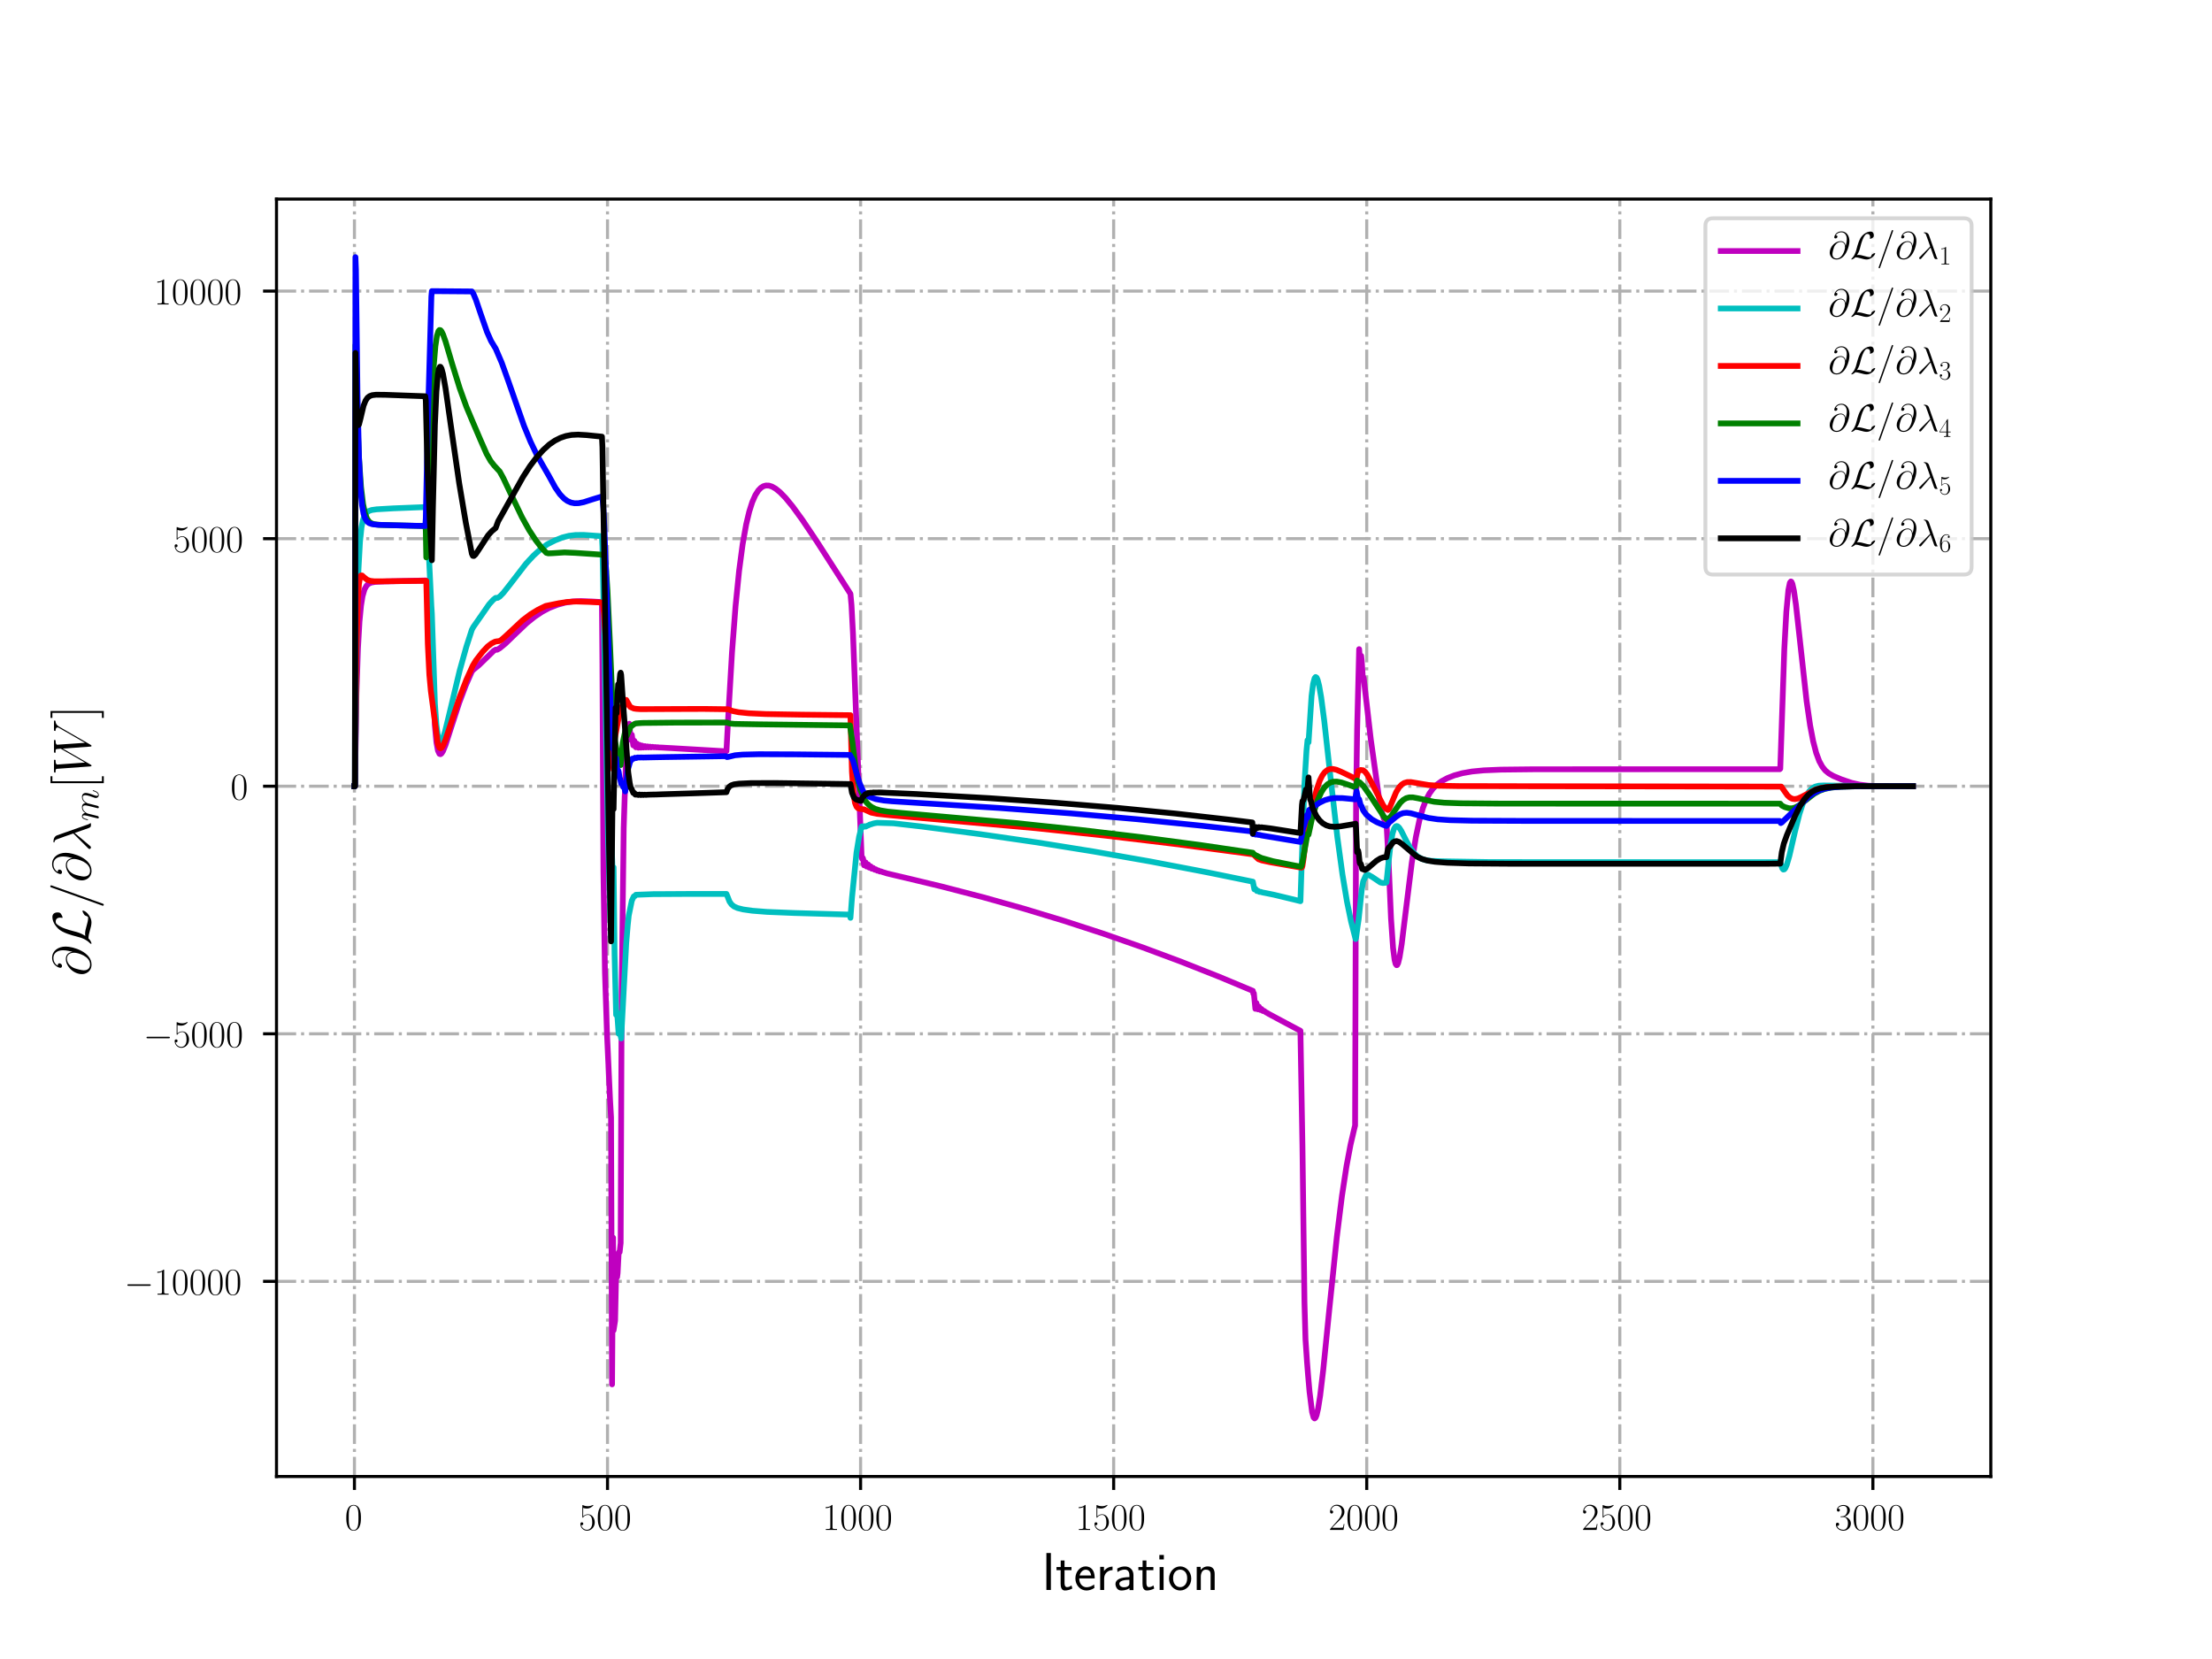 <?xml version="1.0" encoding="utf-8" standalone="no"?>
<!DOCTYPE svg PUBLIC "-//W3C//DTD SVG 1.1//EN"
  "http://www.w3.org/Graphics/SVG/1.1/DTD/svg11.dtd">
<!-- Created with matplotlib (http://matplotlib.org/) -->
<svg height="432pt" version="1.1" viewBox="0 0 576 432" width="576pt" xmlns="http://www.w3.org/2000/svg" xmlns:xlink="http://www.w3.org/1999/xlink">
 <defs>
  <style type="text/css">
*{stroke-linecap:butt;stroke-linejoin:round;}
  </style>
 </defs>
 <g id="figure_1">
  <g id="patch_1">
   <path d="M 0 432 
L 576 432 
L 576 0 
L 0 0 
z
" style="fill:#ffffff;"/>
  </g>
  <g id="axes_1">
   <g id="patch_2">
    <path d="M 72 384.48 
L 518.4 384.48 
L 518.4 51.84 
L 72 51.84 
z
" style="fill:#ffffff;"/>
   </g>
   <g id="matplotlib.axis_1">
    <g id="xtick_1">
     <g id="line2d_1">
      <path clip-path="url(#p80a186d22e)" d="M 92.291 384.48 
L 92.291 51.84 
" style="fill:none;stroke:#b0b0b0;stroke-dasharray:5.12,1.28,0.8,1.28;stroke-dashoffset:0;stroke-width:0.8;"/>
     </g>
     <g id="line2d_2">
      <defs>
       <path d="M 0 0 
L 0 3.5 
" id="me19d43af83" style="stroke:#000000;stroke-width:0.8;"/>
      </defs>
      <g>
       <use style="stroke:#000000;stroke-width:0.8;" x="92.291" xlink:href="#me19d43af83" y="384.48"/>
      </g>
     </g>
     <g id="text_1">
      <!-- $0$ -->
      <defs>
       <path d="M 42 31.641 
C 42 37.75 41.906 48.125 37.703 56.109 
C 34 63.109 28.094 65.594 22.906 65.594 
C 18.094 65.594 12 63.406 8.203 56.203 
C 4.203 48.719 3.797 39.438 3.797 31.641 
C 3.797 25.953 3.906 17.281 7 9.672 
C 11.297 -0.609 19 -2 22.906 -2 
C 27.5 -2 34.5 -0.109 38.594 9.375 
C 41.594 16.281 42 24.359 42 31.641 
z
M 22.906 -0.406 
C 16.5 -0.406 12.703 5.078 11.297 12.688 
C 10.203 18.562 10.203 27.156 10.203 32.75 
C 10.203 40.438 10.203 46.828 11.5 52.922 
C 13.406 61.391 19 64 22.906 64 
C 27 64 32.297 61.297 34.203 53.125 
C 35.5 47.438 35.594 40.734 35.594 32.75 
C 35.594 26.25 35.594 18.266 34.406 12.375 
C 32.297 1.484 26.406 -0.406 22.906 -0.406 
z
" id="CMR17-48"/>
      </defs>
      <g transform="translate(89.8 398.398)scale(0.1 -0.1)">
       <use transform="scale(0.996)" xlink:href="#CMR17-48"/>
      </g>
     </g>
    </g>
    <g id="xtick_2">
     <g id="line2d_3">
      <path clip-path="url(#p80a186d22e)" d="M 158.192 384.48 
L 158.192 51.84 
" style="fill:none;stroke:#b0b0b0;stroke-dasharray:5.12,1.28,0.8,1.28;stroke-dashoffset:0;stroke-width:0.8;"/>
     </g>
     <g id="line2d_4">
      <g>
       <use style="stroke:#000000;stroke-width:0.8;" x="158.192" xlink:href="#me19d43af83" y="384.48"/>
      </g>
     </g>
     <g id="text_2">
      <!-- $500$ -->
      <defs>
       <path d="M 11.406 57.688 
C 12.406 57.281 16.5 56 20.703 56 
C 30 56 35.094 61.109 38 64.062 
C 38 64.953 38 65.5 37.406 65.5 
C 37.297 65.5 37.094 65.5 36.297 65.047 
C 32.797 63.406 28.703 62.078 23.703 62.078 
C 20.703 62.078 16.203 62.484 11.297 64.672 
C 10.203 65.172 10 65.172 9.906 65.172 
C 9.406 65.172 9.297 65.062 9.297 63.078 
L 9.297 34.422 
C 9.297 32.641 9.297 32.141 10.297 32.141 
C 10.797 32.141 11 32.344 11.5 33.031 
C 14.703 37.516 19.094 39.406 24.094 39.406 
C 27.594 39.406 35.094 37.219 35.094 20.141 
C 35.094 16.953 35.094 11.172 32.094 6.578 
C 29.594 2.484 25.703 0.391 21.406 0.391 
C 14.797 0.391 8.094 5 6.297 12.719 
C 6.703 12.609 7.5 12.422 7.906 12.422 
C 9.203 12.422 11.703 13.125 11.703 16.219 
C 11.703 18.906 9.797 20 7.906 20 
C 5.594 20 4.094 18.594 4.094 15.797 
C 4.094 7.094 11 -2 21.594 -2 
C 31.906 -2 41.703 6.875 41.703 19.75 
C 41.703 31.719 33.906 41 24.203 41 
C 19.094 41 14.797 39.109 11.406 35.531 
z
" id="CMR17-53"/>
      </defs>
      <g transform="translate(150.72 398.398)scale(0.1 -0.1)">
       <use transform="scale(0.996)" xlink:href="#CMR17-53"/>
       <use transform="translate(45.69 0)scale(0.996)" xlink:href="#CMR17-48"/>
       <use transform="translate(91.381 0)scale(0.996)" xlink:href="#CMR17-48"/>
      </g>
     </g>
    </g>
    <g id="xtick_3">
     <g id="line2d_5">
      <path clip-path="url(#p80a186d22e)" d="M 224.093 384.48 
L 224.093 51.84 
" style="fill:none;stroke:#b0b0b0;stroke-dasharray:5.12,1.28,0.8,1.28;stroke-dashoffset:0;stroke-width:0.8;"/>
     </g>
     <g id="line2d_6">
      <g>
       <use style="stroke:#000000;stroke-width:0.8;" x="224.093" xlink:href="#me19d43af83" y="384.48"/>
      </g>
     </g>
     <g id="text_3">
      <!-- $1000$ -->
      <defs>
       <path d="M 26.594 63.406 
C 26.594 65.5 26.5 65.5 25.094 65.5 
C 21.203 61.188 15.297 59.797 9.703 59.797 
C 9.406 59.797 8.906 59.797 8.797 59.5 
C 8.703 59.297 8.703 59.094 8.703 57 
C 11.797 57 17 57.594 21 59.984 
L 21 7.203 
C 21 3.688 20.797 2.5 12.203 2.5 
L 9.203 2.5 
L 9.203 0 
C 14 0 19 0 23.797 0 
C 28.594 0 33.594 0 38.406 0 
L 38.406 2.5 
L 35.406 2.5 
C 26.797 2.5 26.594 3.594 26.594 7.156 
z
" id="CMR17-49"/>
      </defs>
      <g transform="translate(214.13 398.398)scale(0.1 -0.1)">
       <use transform="scale(0.996)" xlink:href="#CMR17-49"/>
       <use transform="translate(45.69 0)scale(0.996)" xlink:href="#CMR17-48"/>
       <use transform="translate(91.381 0)scale(0.996)" xlink:href="#CMR17-48"/>
       <use transform="translate(137.071 0)scale(0.996)" xlink:href="#CMR17-48"/>
      </g>
     </g>
    </g>
    <g id="xtick_4">
     <g id="line2d_7">
      <path clip-path="url(#p80a186d22e)" d="M 289.994 384.48 
L 289.994 51.84 
" style="fill:none;stroke:#b0b0b0;stroke-dasharray:5.12,1.28,0.8,1.28;stroke-dashoffset:0;stroke-width:0.8;"/>
     </g>
     <g id="line2d_8">
      <g>
       <use style="stroke:#000000;stroke-width:0.8;" x="289.994" xlink:href="#me19d43af83" y="384.48"/>
      </g>
     </g>
     <g id="text_4">
      <!-- $1500$ -->
      <g transform="translate(280.031 398.398)scale(0.1 -0.1)">
       <use transform="scale(0.996)" xlink:href="#CMR17-49"/>
       <use transform="translate(45.69 0)scale(0.996)" xlink:href="#CMR17-53"/>
       <use transform="translate(91.381 0)scale(0.996)" xlink:href="#CMR17-48"/>
       <use transform="translate(137.071 0)scale(0.996)" xlink:href="#CMR17-48"/>
      </g>
     </g>
    </g>
    <g id="xtick_5">
     <g id="line2d_9">
      <path clip-path="url(#p80a186d22e)" d="M 355.895 384.48 
L 355.895 51.84 
" style="fill:none;stroke:#b0b0b0;stroke-dasharray:5.12,1.28,0.8,1.28;stroke-dashoffset:0;stroke-width:0.8;"/>
     </g>
     <g id="line2d_10">
      <g>
       <use style="stroke:#000000;stroke-width:0.8;" x="355.895" xlink:href="#me19d43af83" y="384.48"/>
      </g>
     </g>
     <g id="text_5">
      <!-- $2000$ -->
      <defs>
       <path d="M 41.703 15.453 
L 39.906 15.453 
C 38.906 8.375 38.094 7.172 37.703 6.562 
C 37.203 5.766 30 5.766 28.594 5.766 
L 9.406 5.766 
C 13 9.672 20 16.75 28.5 24.953 
C 34.594 30.734 41.703 37.531 41.703 47.422 
C 41.703 59.219 32.297 66 21.797 66 
C 10.797 66 4.094 56.312 4.094 47.344 
C 4.094 43.438 7 42.938 8.203 42.938 
C 9.203 42.938 12.203 43.547 12.203 47.031 
C 12.203 50.109 9.594 51 8.203 51 
C 7.594 51 7 50.906 6.594 50.703 
C 8.5 59.219 14.297 63.406 20.406 63.406 
C 29.094 63.406 34.797 56.516 34.797 47.422 
C 34.797 38.734 29.703 31.25 24 24.75 
L 4.094 2.281 
L 4.094 0 
L 39.297 0 
z
" id="CMR17-50"/>
      </defs>
      <g transform="translate(345.932 398.398)scale(0.1 -0.1)">
       <use transform="scale(0.996)" xlink:href="#CMR17-50"/>
       <use transform="translate(45.69 0)scale(0.996)" xlink:href="#CMR17-48"/>
       <use transform="translate(91.381 0)scale(0.996)" xlink:href="#CMR17-48"/>
       <use transform="translate(137.071 0)scale(0.996)" xlink:href="#CMR17-48"/>
      </g>
     </g>
    </g>
    <g id="xtick_6">
     <g id="line2d_11">
      <path clip-path="url(#p80a186d22e)" d="M 421.796 384.48 
L 421.796 51.84 
" style="fill:none;stroke:#b0b0b0;stroke-dasharray:5.12,1.28,0.8,1.28;stroke-dashoffset:0;stroke-width:0.8;"/>
     </g>
     <g id="line2d_12">
      <g>
       <use style="stroke:#000000;stroke-width:0.8;" x="421.796" xlink:href="#me19d43af83" y="384.48"/>
      </g>
     </g>
     <g id="text_6">
      <!-- $2500$ -->
      <g transform="translate(411.833 398.398)scale(0.1 -0.1)">
       <use transform="scale(0.996)" xlink:href="#CMR17-50"/>
       <use transform="translate(45.69 0)scale(0.996)" xlink:href="#CMR17-53"/>
       <use transform="translate(91.381 0)scale(0.996)" xlink:href="#CMR17-48"/>
       <use transform="translate(137.071 0)scale(0.996)" xlink:href="#CMR17-48"/>
      </g>
     </g>
    </g>
    <g id="xtick_7">
     <g id="line2d_13">
      <path clip-path="url(#p80a186d22e)" d="M 487.697 384.48 
L 487.697 51.84 
" style="fill:none;stroke:#b0b0b0;stroke-dasharray:5.12,1.28,0.8,1.28;stroke-dashoffset:0;stroke-width:0.8;"/>
     </g>
     <g id="line2d_14">
      <g>
       <use style="stroke:#000000;stroke-width:0.8;" x="487.697" xlink:href="#me19d43af83" y="384.48"/>
      </g>
     </g>
     <g id="text_7">
      <!-- $3000$ -->
      <defs>
       <path d="M 22.094 33.703 
C 31 33.703 34.906 25.969 34.906 17.031 
C 34.906 5 28.5 0.391 22.703 0.391 
C 17.406 0.391 8.797 3.031 6.094 10.828 
C 6.594 10.625 7.094 10.625 7.594 10.625 
C 10 10.625 11.797 12.219 11.797 14.812 
C 11.797 17.703 9.594 19 7.594 19 
C 5.906 19 3.297 18.203 3.297 14.469 
C 3.297 5.234 12.297 -2 22.906 -2 
C 34 -2 42.5 6.719 42.5 16.953 
C 42.5 26.672 34.5 33.703 25 34.797 
C 32.594 36.375 39.906 43.062 39.906 52.016 
C 39.906 59.688 32 65.297 23 65.297 
C 13.906 65.297 5.906 59.828 5.906 52.016 
C 5.906 48.594 8.5 48 9.797 48 
C 11.906 48 13.703 49.297 13.703 51.891 
C 13.703 54.469 11.906 55.766 9.797 55.766 
C 9.406 55.766 8.906 55.766 8.5 55.578 
C 11.406 61.859 19.297 63 22.797 63 
C 26.297 63 32.906 61.328 32.906 51.875 
C 32.906 49.109 32.5 44.188 29.094 39.844 
C 26.094 36 22.703 36 19.406 35.688 
C 18.906 35.688 16.594 35.453 16.203 35.453 
C 15.5 35.359 15.094 35.266 15.094 34.5 
C 15.094 33.797 15.203 33.703 17.203 33.703 
z
" id="CMR17-51"/>
      </defs>
      <g transform="translate(477.734 398.398)scale(0.1 -0.1)">
       <use transform="scale(0.996)" xlink:href="#CMR17-51"/>
       <use transform="translate(45.69 0)scale(0.996)" xlink:href="#CMR17-48"/>
       <use transform="translate(91.381 0)scale(0.996)" xlink:href="#CMR17-48"/>
       <use transform="translate(137.071 0)scale(0.996)" xlink:href="#CMR17-48"/>
      </g>
     </g>
    </g>
    <g id="text_8">
     <!-- Iteration -->
     <defs>
      <path d="M 17.094 69 
L 8.703 69 
L 8.703 0 
L 17.094 0 
z
" id="CMSS17-73"/>
      <path d="M 16.703 37 
L 29.703 37 
L 29.703 42.766 
L 16.703 42.766 
L 16.703 55 
L 9.594 55 
L 9.594 42.766 
L 1.703 42.766 
L 1.703 37 
L 9.406 37 
L 9.406 11.703 
C 9.406 6 10.703 -1 17.297 -1 
C 22.297 -1 26.906 0.391 31.297 2.688 
L 29.703 8.562 
C 27.297 6.469 24.406 5.266 21.297 5.266 
C 16.906 5.266 16.703 10.875 16.703 13.375 
z
" id="CMSS17-116"/>
      <path d="M 39.094 21.516 
C 39.094 24.844 38.906 31.297 35.703 36.641 
C 32.203 42.391 26.5 44 22.203 44 
C 11.797 44 3 34.188 3 21.484 
C 3 9.094 12.094 -1 23.594 -1 
C 28.094 -1 33.594 0.297 38.594 3.875 
C 38.594 4.281 38.406 6.469 38.297 6.562 
C 38.297 6.766 38 9.844 38 10.25 
C 33.203 6.359 27.703 5.078 23.703 5.078 
C 17.297 5.078 10.406 10.422 10.094 21.516 
z
M 10.906 27 
C 12.203 32.562 16.594 37.828 22.203 37.828 
C 23.703 37.828 30.703 37.828 32.5 27 
z
" id="CMSS17-101"/>
      <path d="M 14.906 21.297 
C 14.906 30.703 21.797 37 30.594 37 
L 30.594 43.578 
C 24.203 43.578 18.203 40.391 14.594 35.203 
L 14.594 43.094 
L 7.5 43.094 
L 7.5 0 
L 14.906 0 
z
" id="CMSS17-114"/>
      <path d="M 37.594 27.984 
C 37.594 37.375 30.906 43.875 21.906 43.875 
C 17.5 43.875 12.703 43.078 7.203 39.891 
L 7.797 33.359 
C 10.297 35.125 14.594 38 21.797 38 
C 26.906 38 30 34.062 30 27.844 
L 30 24 
C 14 24 4 19.344 4 11.344 
C 4 7.203 6.5 -1 14.797 -1 
C 16.297 -1 24.406 -1 30.203 3.391 
L 30.203 -0.297 
L 37.594 -0.297 
z
M 30 12.75 
C 30 10.953 30 8.562 27 6.781 
C 24.406 5.078 21.094 5.078 19.703 5.078 
C 14.703 5.078 11.297 7.984 11.297 11.625 
C 11.297 18.922 26.906 18.922 30 18.922 
z
" id="CMSS17-97"/>
      <path d="M 15.297 65.359 
L 6.906 65.359 
L 6.906 57 
L 15.297 57 
z
M 14.797 42.797 
L 7.406 42.797 
L 7.406 0 
L 14.797 0 
z
" id="CMSS17-105"/>
      <path d="M 44.203 21.188 
C 44.203 34 34.703 44 23.5 44 
C 12 44 2.703 33.703 2.703 21.188 
C 2.703 8.5 12.297 -1 23.406 -1 
C 34.797 -1 44.203 8.797 44.203 21.188 
z
M 23.5 5.266 
C 16.406 5.266 10.297 11.078 10.297 22 
C 10.297 33.609 17.406 37.922 23.406 37.922 
C 29.906 37.922 36.594 33.219 36.594 22 
C 36.594 10.672 30.094 5.266 23.5 5.266 
z
" id="CMSS17-111"/>
      <path d="M 40.906 29.328 
C 40.906 35.672 39.406 44 28.094 44 
C 21.703 44 17.5 40.719 14.703 37.328 
L 14.703 43.094 
L 7.406 43.094 
L 7.406 0 
L 15 0 
L 15 24.359 
C 15 30.688 17.406 37.938 24.203 37.938 
C 33 37.938 33.297 32 33.297 28.578 
L 33.297 0 
L 40.906 0 
z
" id="CMSS17-110"/>
     </defs>
     <g transform="translate(271.264 414.022)scale(0.14 -0.14)">
      <use transform="scale(0.996)" xlink:href="#CMSS17-73"/>
      <use transform="translate(25.784 0)scale(0.996)" xlink:href="#CMSS17-116"/>
      <use transform="translate(59.615 0)scale(0.996)" xlink:href="#CMSS17-101"/>
      <use transform="translate(101.254 0)scale(0.996)" xlink:href="#CMSS17-114"/>
      <use transform="translate(133.164 0)scale(0.996)" xlink:href="#CMSS17-97"/>
      <use transform="translate(178.086 0)scale(0.996)" xlink:href="#CMSS17-116"/>
      <use transform="translate(211.918 0)scale(0.996)" xlink:href="#CMSS17-105"/>
      <use transform="translate(234.098 0)scale(0.996)" xlink:href="#CMSS17-111"/>
      <use transform="translate(280.942 0)scale(0.996)" xlink:href="#CMSS17-110"/>
     </g>
    </g>
   </g>
   <g id="matplotlib.axis_2">
    <g id="ytick_1">
     <g id="line2d_15">
      <path clip-path="url(#p80a186d22e)" d="M 72 333.66 
L 518.4 333.66 
" style="fill:none;stroke:#b0b0b0;stroke-dasharray:5.12,1.28,0.8,1.28;stroke-dashoffset:0;stroke-width:0.8;"/>
     </g>
     <g id="line2d_16">
      <defs>
       <path d="M 0 0 
L -3.5 0 
" id="m6633d99395" style="stroke:#000000;stroke-width:0.8;"/>
      </defs>
      <g>
       <use style="stroke:#000000;stroke-width:0.8;" x="72" xlink:href="#m6633d99395" y="333.66"/>
      </g>
     </g>
     <g id="text_9">
      <!-- $-10000$ -->
      <defs>
       <path d="M 65.906 23 
C 67.594 23 69.406 23 69.406 25 
C 69.406 27 67.594 27 65.906 27 
L 11.797 27 
C 10.094 27 8.297 27 8.297 25 
C 8.297 23 10.094 23 11.797 23 
z
" id="CMSY10-0"/>
      </defs>
      <g transform="translate(32.345 337.119)scale(0.1 -0.1)">
       <use transform="scale(0.996)" xlink:href="#CMSY10-0"/>
       <use transform="translate(77.487 0)scale(0.996)" xlink:href="#CMR17-49"/>
       <use transform="translate(123.178 0)scale(0.996)" xlink:href="#CMR17-48"/>
       <use transform="translate(168.868 0)scale(0.996)" xlink:href="#CMR17-48"/>
       <use transform="translate(214.559 0)scale(0.996)" xlink:href="#CMR17-48"/>
       <use transform="translate(260.249 0)scale(0.996)" xlink:href="#CMR17-48"/>
      </g>
     </g>
    </g>
    <g id="ytick_2">
     <g id="line2d_17">
      <path clip-path="url(#p80a186d22e)" d="M 72 269.197 
L 518.4 269.197 
" style="fill:none;stroke:#b0b0b0;stroke-dasharray:5.12,1.28,0.8,1.28;stroke-dashoffset:0;stroke-width:0.8;"/>
     </g>
     <g id="line2d_18">
      <g>
       <use style="stroke:#000000;stroke-width:0.8;" x="72" xlink:href="#m6633d99395" y="269.197"/>
      </g>
     </g>
     <g id="text_10">
      <!-- $-5000$ -->
      <g transform="translate(37.326 272.656)scale(0.1 -0.1)">
       <use transform="scale(0.996)" xlink:href="#CMSY10-0"/>
       <use transform="translate(77.487 0)scale(0.996)" xlink:href="#CMR17-53"/>
       <use transform="translate(123.178 0)scale(0.996)" xlink:href="#CMR17-48"/>
       <use transform="translate(168.868 0)scale(0.996)" xlink:href="#CMR17-48"/>
       <use transform="translate(214.559 0)scale(0.996)" xlink:href="#CMR17-48"/>
      </g>
     </g>
    </g>
    <g id="ytick_3">
     <g id="line2d_19">
      <path clip-path="url(#p80a186d22e)" d="M 72 204.734 
L 518.4 204.734 
" style="fill:none;stroke:#b0b0b0;stroke-dasharray:5.12,1.28,0.8,1.28;stroke-dashoffset:0;stroke-width:0.8;"/>
     </g>
     <g id="line2d_20">
      <g>
       <use style="stroke:#000000;stroke-width:0.8;" x="72" xlink:href="#m6633d99395" y="204.734"/>
      </g>
     </g>
     <g id="text_11">
      <!-- $0$ -->
      <g transform="translate(60.019 208.193)scale(0.1 -0.1)">
       <use transform="scale(0.996)" xlink:href="#CMR17-48"/>
      </g>
     </g>
    </g>
    <g id="ytick_4">
     <g id="line2d_21">
      <path clip-path="url(#p80a186d22e)" d="M 72 140.271 
L 518.4 140.271 
" style="fill:none;stroke:#b0b0b0;stroke-dasharray:5.12,1.28,0.8,1.28;stroke-dashoffset:0;stroke-width:0.8;"/>
     </g>
     <g id="line2d_22">
      <g>
       <use style="stroke:#000000;stroke-width:0.8;" x="72" xlink:href="#m6633d99395" y="140.271"/>
      </g>
     </g>
     <g id="text_12">
      <!-- $5000$ -->
      <g transform="translate(45.075 143.73)scale(0.1 -0.1)">
       <use transform="scale(0.996)" xlink:href="#CMR17-53"/>
       <use transform="translate(45.69 0)scale(0.996)" xlink:href="#CMR17-48"/>
       <use transform="translate(91.381 0)scale(0.996)" xlink:href="#CMR17-48"/>
       <use transform="translate(137.071 0)scale(0.996)" xlink:href="#CMR17-48"/>
      </g>
     </g>
    </g>
    <g id="ytick_5">
     <g id="line2d_23">
      <path clip-path="url(#p80a186d22e)" d="M 72 75.807 
L 518.4 75.807 
" style="fill:none;stroke:#b0b0b0;stroke-dasharray:5.12,1.28,0.8,1.28;stroke-dashoffset:0;stroke-width:0.8;"/>
     </g>
     <g id="line2d_24">
      <g>
       <use style="stroke:#000000;stroke-width:0.8;" x="72" xlink:href="#m6633d99395" y="75.807"/>
      </g>
     </g>
     <g id="text_13">
      <!-- $10000$ -->
      <g transform="translate(40.093 79.267)scale(0.1 -0.1)">
       <use transform="scale(0.996)" xlink:href="#CMR17-49"/>
       <use transform="translate(45.69 0)scale(0.996)" xlink:href="#CMR17-48"/>
       <use transform="translate(91.381 0)scale(0.996)" xlink:href="#CMR17-48"/>
       <use transform="translate(137.071 0)scale(0.996)" xlink:href="#CMR17-48"/>
       <use transform="translate(182.762 0)scale(0.996)" xlink:href="#CMR17-48"/>
      </g>
     </g>
    </g>
    <g id="text_14">
     <!-- $\partial \mathcal{L}/ \partial \lambda_{m}[W]$ -->
     <defs>
      <path d="M 45.406 33.516 
C 44.797 39.125 41.297 45.859 32.297 45.859 
C 18.203 45.859 3.797 31.516 3.797 15.562 
C 3.797 9.438 8 -2.094 21.594 -2.094 
C 45.203 -2.094 55.297 32.297 55.297 46 
C 55.297 60.406 47.203 71.5 34.406 71.5 
C 19.906 71.5 15.594 58.797 15.594 56.094 
C 15.594 55.203 16.203 53 19 53 
C 22.5 53 24 56.203 24 57.906 
C 24 61 20.906 61 19.594 61 
C 23.703 68.406 31.297 69.094 34 69.094 
C 42.797 69.094 48.406 62.109 48.406 50.969 
C 48.406 44.578 46.5 37.188 45.5 33.516 
z
M 21.906 0.594 
C 12.5 0.594 10.906 8.031 10.906 12.25 
C 10.906 16.656 13.703 27 15.203 30.703 
C 16.5 33.719 22.203 43.859 32.594 43.859 
C 41.703 43.859 43.797 35.922 43.797 30.516 
C 43.797 23.078 37.297 0.594 21.906 0.594 
z
" id="CMMI12-64"/>
      <path d="M 18 9.531 
C 23.406 17.984 25.094 24.406 26.406 29.734 
C 29.906 43.594 33.703 55.656 39.906 62.578 
C 41.094 63.906 41.906 64.797 45.094 64.797 
C 52 64.797 52.203 57.875 52.203 56.453 
C 52.203 54.656 51.703 53.234 51.703 52.734 
C 51.703 52.031 52.297 52.031 52.406 52.031 
C 54 52.031 56.703 53.141 59.203 54.953 
C 61 56.359 61.906 57.359 61.906 61.469 
C 61.906 66.891 59.094 71 53.5 71 
C 50.297 71 41.5 70.203 31.703 60.25 
C 23.703 52.016 19 33.938 17.094 26.406 
C 15.297 19.5 14.5 16.375 11.5 10.344 
C 10.797 9.156 8.203 4.734 6.797 3.422 
C 4.094 0.922 3.094 -0.891 3.094 -1.391 
C 3.094 -1.594 3.297 -2 4 -2 
C 4.406 -2 6.5 -1.594 9.094 0.078 
C 10.797 1.062 11 1.25 13.297 3.609 
C 18.297 3.609 21.797 2.703 28.094 0.906 
C 33.203 -0.5 38.297 -2 43.406 -2 
C 51.5 -2 59.703 4.125 62.906 8.531 
C 64.906 11.234 65.5 13.75 65.5 14.047 
C 65.5 14.75 64.906 14.75 64.797 14.75 
C 63.203 14.75 60.797 13.656 59.094 12.438 
C 56.406 10.734 56.203 10.141 55.594 8.422 
C 55.094 6.812 54.5 6.016 54.094 5.406 
C 53.297 4.203 53.203 4.203 51.703 4.203 
C 46.906 4.203 41.906 5.719 35.297 7.516 
C 32.5 8.312 27 9.938 22 9.938 
C 20.703 9.938 19.297 9.828 18 9.531 
z
" id="CMSY10-76"/>
      <path d="M 42.906 71.281 
C 42.906 71.391 43.5 72.906 43.5 73.094 
C 43.5 74.297 42.5 75 41.703 75 
C 41.203 75 40.297 75 39.5 72.797 
L 6 -21.297 
C 6 -21.406 5.406 -22.891 5.406 -23.094 
C 5.406 -24.297 6.406 -25 7.203 -25 
C 7.797 -25 8.703 -24.891 9.406 -22.797 
z
" id="CMMI12-61"/>
      <path d="M 30.906 61.953 
C 28.406 69 20.5 69 19.203 69 
C 18.594 69 17.5 69 17.5 68 
C 17.5 67.219 18.094 67.109 18.594 67.016 
C 20.094 66.812 21.297 66.609 22.906 63.75 
C 23.906 61.859 34.203 32.172 34.203 31.969 
C 34.203 31.875 34.094 31.766 33.297 30.969 
L 7.297 4.859 
C 6.094 3.656 5.297 2.859 5.297 1.594 
C 5.297 0.188 6.5 -1 8.094 -1 
C 8.5 -1 9.594 -0.797 10.203 -0.203 
C 11.797 1.281 26.094 18.656 35.203 29.391 
C 37.797 21.609 41 12.453 44.094 4.078 
C 44.594 2.594 45.094 1.188 46.5 -0.094 
C 47.5 -1 47.703 -1 50.5 -1 
L 52.406 -1 
C 52.797 -1 53.5 -1 53.5 -0.203 
C 53.5 0.203 53.406 0.297 53 0.703 
C 52.094 1.797 51.406 3.578 51 4.781 
z
" id="CMMI12-21"/>
      <path d="M 20.594 29.234 
C 20.797 29.844 23.297 34.828 27 38.016 
C 29.594 40.406 33 42.016 36.906 42.016 
C 40.906 42.016 42.297 39.016 42.297 35.031 
C 42.297 34.422 42.297 32.438 41.094 27.734 
L 38.594 17.469 
C 37.797 14.469 35.906 7.078 35.703 5.984 
C 35.297 4.484 34.703 1.891 34.703 1.5 
C 34.703 0.094 35.797 -1 37.297 -1 
C 40.297 -1 40.797 1.297 41.703 4.891 
L 47.703 28.734 
C 47.906 29.531 53.094 42.016 64.094 42.016 
C 68.094 42.016 69.5 39.016 69.5 35.031 
C 69.5 29.438 65.594 18.562 63.406 12.578 
C 62.5 10.172 62 8.875 62 7.078 
C 62 2.594 65.094 -1 69.906 -1 
C 79.203 -1 82.703 13.672 82.703 14.266 
C 82.703 14.766 82.297 15.172 81.703 15.172 
C 80.797 15.172 80.703 14.875 80.203 13.172 
C 77.906 5.188 74.203 1 70.203 1 
C 69.203 1 67.594 1 67.594 4.203 
C 67.594 6.812 68.797 10 69.203 11.094 
C 71 15.906 75.5 27.703 75.5 33.516 
C 75.5 39.5 72 44 64.406 44 
C 57.703 44 52.297 40.219 48.297 34.328 
C 48 39.719 44.703 44 37.203 44 
C 28.297 44 23.594 37.734 21.797 35.234 
C 21.5 40.906 17.406 44 13 44 
C 10.094 44 7.797 42.609 5.906 38.812 
C 4.094 35.219 2.703 29.141 2.703 28.734 
C 2.703 28.344 3.094 27.844 3.797 27.844 
C 4.594 27.844 4.703 27.938 5.297 30.234 
C 6.797 36.125 8.703 42.016 12.703 42.016 
C 15 42.016 15.797 40.406 15.797 37.422 
C 15.797 35.219 14.797 31.328 14.094 28.234 
L 11.297 17.469 
C 10.906 15.562 9.797 11.078 9.297 9.281 
C 8.594 6.688 7.5 2 7.5 1.5 
C 7.5 0.094 8.594 -1 10.094 -1 
C 11.297 -1 12.703 -0.406 13.5 1.094 
C 13.703 1.594 14.594 5.094 15.094 7.078 
L 17.297 16.062 
z
" id="CMMI12-109"/>
      <path d="M 23.5 -25 
L 23.5 -21.516 
L 14.094 -21.516 
L 14.094 71 
L 23.5 71 
L 23.5 74.484 
L 10.594 74.484 
L 10.594 -25 
z
" id="CMR17-91"/>
      <path d="M 90.297 56.969 
C 92.594 60.844 94.797 64.516 100.797 65.125 
C 101.703 65.219 102.594 65.312 102.594 66.906 
C 102.594 68 101.703 68 101.406 68 
C 101.203 68 100.5 68 93.906 68 
C 90.906 68 87.797 68 84.906 68 
C 84.297 68 83.094 68 83.094 66.031 
C 83.094 65.094 83.906 65 84.5 65 
C 86.5 65 89.703 64.406 89.703 61.328 
C 89.703 60.031 89.297 59.328 88.297 57.656 
L 61 10.125 
L 57.406 61.922 
C 57.406 63.109 58.5 65 64.094 65 
C 65.406 65 66.406 65 66.406 66.969 
C 66.406 68 65.406 68 64.906 68 
C 61.406 68 57.703 68 54.094 68 
L 48.906 68 
C 47.406 68 45.594 68 44.094 68 
C 43.5 68 42.297 68 42.297 66.031 
C 42.297 65 43 65 44.703 65 
C 49.297 65 49.297 64.891 49.703 58.938 
L 50 55.359 
L 24.094 10.125 
L 20.406 61.422 
C 20.406 62.531 20.406 65 27.203 65 
C 28.297 65 29.406 65 29.406 66.859 
C 29.406 68 28.5 68 27.906 68 
C 24.406 68 20.703 68 17.094 68 
L 11.906 68 
C 10.406 68 8.594 68 7.094 68 
C 6.5 68 5.297 68 5.297 66.031 
C 5.297 65 6.094 65 7.5 65 
C 12.203 65 12.297 64.391 12.5 61.219 
L 16.906 0.281 
C 17 -1.406 17.094 -2 18.297 -2 
C 19.297 -2 19.5 -1.609 20.406 -0.109 
L 50.203 51.672 
L 53.906 0.281 
C 54 -1.406 54.094 -2 55.297 -2 
C 56.297 -2 56.594 -1.5 57.406 -0.109 
z
" id="CMMI12-87"/>
      <path d="M 14.297 74.484 
L 1.406 74.484 
L 1.406 71 
L 10.797 71 
L 10.797 -21.516 
L 1.406 -21.516 
L 1.406 -25 
L 14.297 -25 
z
" id="CMR17-93"/>
     </defs>
     <g transform="translate(25.633 254.194)rotate(-90)scale(0.14 -0.14)">
      <use transform="translate(0 14.944)scale(0.996)" xlink:href="#CMMI12-64"/>
      <use transform="translate(56.916 14.944)scale(0.996)" xlink:href="#CMSY10-76"/>
      <use transform="translate(125.63 14.944)scale(0.996)" xlink:href="#CMMI12-61"/>
      <use transform="translate(174.405 14.944)scale(0.996)" xlink:href="#CMMI12-64"/>
      <use transform="translate(231.321 14.944)scale(0.996)" xlink:href="#CMMI12-21"/>
      <use transform="translate(288.225 0)scale(0.697)" xlink:href="#CMMI12-109"/>
      <use transform="translate(348.452 14.944)scale(0.996)" xlink:href="#CMR17-91"/>
      <use transform="translate(373.323 14.944)scale(0.996)" xlink:href="#CMMI12-87"/>
      <use transform="translate(478.967 14.944)scale(0.996)" xlink:href="#CMR17-93"/>
     </g>
    </g>
   </g>
   <g id="line2d_25">
    <path clip-path="url(#p80a186d22e)" d="M 92.291 204.734 
L 92.423 204.734 
L 92.818 180.505 
L 93.214 168.789 
L 93.609 161.845 
L 94.004 157.71 
L 94.4 155.253 
L 94.927 153.434 
L 95.454 152.501 
L 95.981 152.014 
L 96.64 151.713 
L 97.695 151.523 
L 100.067 151.41 
L 110.875 151.151 
L 111.007 151.245 
L 111.27 152.985 
L 111.798 159.407 
L 112.457 168.263 
L 113.247 188.945 
L 113.643 193.272 
L 114.038 195.438 
L 114.434 196.296 
L 114.697 196.388 
L 114.961 196.212 
L 115.356 195.588 
L 116.015 193.964 
L 117.333 189.872 
L 119.574 182.994 
L 121.287 178.455 
L 122.869 174.836 
L 123.264 174.391 
L 124.714 173.204 
L 128.536 169.485 
L 129.064 169.174 
L 129.459 169.191 
L 130.118 168.805 
L 131.568 167.62 
L 133.809 165.449 
L 137.104 162.303 
L 139.212 160.602 
L 141.189 159.284 
L 143.035 158.301 
L 145.143 157.478 
L 147.121 156.931 
L 149.098 156.625 
L 151.206 156.529 
L 154.238 156.637 
L 156.742 156.786 
L 156.874 172.961 
L 157.137 227.038 
L 157.533 253.281 
L 158.06 269.154 
L 158.851 286.35 
L 159.114 290.975 
L 159.378 360.48 
L 159.642 322.278 
L 159.774 346.417 
L 160.169 343.893 
L 160.433 331.535 
L 160.564 331.204 
L 160.696 332.556 
L 160.828 331.487 
L 161.092 326.298 
L 161.223 325.982 
L 161.355 326.047 
L 161.619 323.674 
L 161.882 258.199 
L 162.41 215.616 
L 162.673 207.353 
L 162.805 205.278 
L 163.2 189.246 
L 163.332 189.059 
L 163.464 190.612 
L 163.596 190.768 
L 163.859 188.462 
L 164.255 192.629 
L 164.518 191.332 
L 164.914 194.092 
L 165.177 192.911 
L 165.309 193.348 
L 165.573 194.592 
L 165.836 193.616 
L 165.968 193.844 
L 166.232 194.696 
L 166.495 193.954 
L 166.627 194.074 
L 166.891 194.684 
L 167.154 194.143 
L 167.286 194.206 
L 167.55 194.651 
L 167.945 194.297 
L 168.209 194.626 
L 168.604 194.37 
L 168.868 194.614 
L 169.263 194.431 
L 169.527 194.613 
L 169.922 194.485 
L 170.318 194.595 
L 170.581 194.534 
L 170.977 194.622 
L 171.24 194.58 
L 171.636 194.651 
L 172.031 194.653 
L 172.69 194.686 
L 173.613 194.744 
L 174.799 194.804 
L 188.506 195.606 
L 189.165 195.581 
L 189.693 185.632 
L 190.615 169.843 
L 191.538 157.816 
L 192.46 148.648 
L 193.383 141.714 
L 194.306 136.541 
L 195.096 133.225 
L 195.887 130.744 
L 196.678 128.946 
L 197.469 127.705 
L 198.128 127.024 
L 198.787 126.611 
L 199.446 126.424 
L 200.237 126.449 
L 201.028 126.7 
L 201.95 127.224 
L 203.136 128.182 
L 204.586 129.676 
L 206.431 131.929 
L 208.936 135.376 
L 212.626 140.871 
L 219.743 151.947 
L 221.457 154.64 
L 221.72 157.509 
L 222.116 164.983 
L 223.17 192.648 
L 224.356 223.11 
L 224.488 223.622 
L 224.62 223.348 
L 224.752 223.623 
L 225.015 225.328 
L 225.147 225.167 
L 225.279 224.621 
L 225.411 224.576 
L 225.674 225.645 
L 225.806 225.548 
L 226.07 225.116 
L 226.333 225.919 
L 226.465 225.894 
L 226.729 225.602 
L 226.992 226.202 
L 227.124 226.214 
L 227.388 226.017 
L 227.783 226.491 
L 228.047 226.361 
L 228.442 226.729 
L 228.706 226.649 
L 229.101 226.938 
L 229.365 226.896 
L 229.892 227.111 
L 230.156 227.177 
L 230.551 227.301 
L 230.947 227.43 
L 232.528 227.808 
L 233.846 228.122 
L 236.35 228.709 
L 245.181 230.832 
L 255.989 233.633 
L 266.533 236.594 
L 276.945 239.748 
L 287.226 243.096 
L 297.375 246.635 
L 307.392 250.362 
L 317.409 254.324 
L 326.239 258.014 
L 326.371 258.754 
L 326.503 258.655 
L 326.898 262.698 
L 327.162 261.182 
L 327.557 262.83 
L 327.821 262.123 
L 328.216 263.001 
L 328.48 262.736 
L 328.875 263.271 
L 329.139 263.222 
L 329.666 263.615 
L 329.93 263.742 
L 330.325 263.988 
L 331.116 264.415 
L 334.806 266.392 
L 338.629 268.42 
L 339.156 298.557 
L 339.683 339.236 
L 339.947 348.752 
L 340.342 354.584 
L 340.606 357.922 
L 341.001 362.424 
L 341.66 367.664 
L 342.056 369.096 
L 342.319 369.36 
L 342.583 369.133 
L 342.846 368.466 
L 343.242 366.751 
L 343.769 363.396 
L 344.56 356.781 
L 346.141 341.042 
L 348.118 322.023 
L 349.436 311.462 
L 350.623 303.683 
L 351.677 298.08 
L 352.732 293.577 
L 352.863 293.084 
L 353.127 208.575 
L 353.391 190.129 
L 353.918 169.036 
L 354.181 172.717 
L 354.445 170.775 
L 354.577 171.949 
L 354.84 175.976 
L 355.104 176.616 
L 356.949 192.518 
L 359.19 208.478 
L 359.849 211.557 
L 360.376 213.238 
L 360.771 213.999 
L 361.035 214.254 
L 361.562 223.896 
L 362.221 239.192 
L 362.748 246.825 
L 363.144 249.917 
L 363.408 250.993 
L 363.671 251.334 
L 363.803 251.296 
L 364.067 250.799 
L 364.462 249.192 
L 364.989 245.907 
L 366.044 237.373 
L 367.625 224.653 
L 368.68 218.016 
L 369.602 213.627 
L 370.525 210.389 
L 371.316 208.344 
L 372.238 206.594 
L 373.161 205.33 
L 374.215 204.28 
L 375.401 203.417 
L 376.851 202.636 
L 378.697 201.911 
L 380.805 201.333 
L 383.31 200.895 
L 386.341 200.602 
L 390.822 200.413 
L 399.258 200.319 
L 433.658 200.303 
L 463.445 200.303 
L 463.577 200.173 
L 464.631 169.005 
L 465.159 159.29 
L 465.686 153.665 
L 466.081 151.755 
L 466.345 151.412 
L 466.477 151.484 
L 466.74 152.06 
L 467.136 153.838 
L 467.663 157.482 
L 468.585 165.788 
L 470.431 182.531 
L 471.353 188.901 
L 472.144 193.035 
L 472.935 196.066 
L 473.726 198.196 
L 474.517 199.649 
L 475.307 200.629 
L 476.23 201.397 
L 477.416 202.07 
L 479.525 202.96 
L 482.161 203.85 
L 484.27 204.326 
L 486.511 204.595 
L 489.674 204.722 
L 498.109 204.743 
L 498.109 204.743 
" style="fill:none;stroke:#bf00bf;stroke-linecap:square;stroke-width:1.5;"/>
   </g>
   <g id="line2d_26">
    <path clip-path="url(#p80a186d22e)" d="M 92.291 204.734 
L 92.423 204.734 
L 92.95 163.183 
L 93.345 148.24 
L 93.741 140.986 
L 94.136 137.309 
L 94.532 135.353 
L 94.927 134.265 
L 95.454 133.487 
L 95.981 133.09 
L 96.772 132.806 
L 98.09 132.623 
L 102.44 132.37 
L 111.007 132.031 
L 111.27 136.122 
L 112.325 157.79 
L 112.457 159.827 
L 113.247 183.209 
L 113.643 188.76 
L 114.038 191.732 
L 114.434 192.988 
L 114.697 193.169 
L 114.961 192.973 
L 115.356 192.171 
L 115.883 190.492 
L 116.938 186.185 
L 119.706 174.589 
L 121.419 168.474 
L 122.869 163.981 
L 123.264 163.25 
L 125.637 159.853 
L 127.35 157.378 
L 128.405 156.217 
L 129.064 155.689 
L 129.591 155.684 
L 130.118 155.361 
L 131.041 154.425 
L 132.622 152.422 
L 136.972 146.78 
L 138.949 144.648 
L 140.794 142.986 
L 142.507 141.74 
L 144.484 140.737 
L 146.462 139.952 
L 148.175 139.518 
L 149.888 139.312 
L 151.997 139.295 
L 155.556 139.541 
L 156.742 139.632 
L 156.874 142.337 
L 158.324 217.742 
L 159.114 244.055 
L 159.246 219.75 
L 159.642 229.54 
L 159.774 225.835 
L 160.037 248.539 
L 160.433 264.267 
L 160.696 263.603 
L 161.092 269.17 
L 161.223 268.629 
L 161.355 268.56 
L 161.751 270.41 
L 162.014 265.379 
L 163.069 245.594 
L 163.464 240.885 
L 163.728 238.39 
L 164.518 234.542 
L 165.046 233.413 
L 165.309 233.349 
L 165.573 233.001 
L 170.318 232.823 
L 171.899 232.824 
L 179.017 232.783 
L 189.165 232.776 
L 189.429 233.396 
L 189.956 234.749 
L 190.483 235.51 
L 191.142 236.043 
L 192.065 236.455 
L 193.515 236.816 
L 195.887 237.153 
L 199.709 237.452 
L 206.695 237.738 
L 221.325 238.164 
L 221.457 239.001 
L 221.852 233.784 
L 223.038 221.965 
L 223.697 217.934 
L 224.356 215.254 
L 224.488 215.169 
L 224.752 215.357 
L 225.147 215.138 
L 225.411 215.247 
L 225.938 214.981 
L 226.202 214.897 
L 226.465 214.714 
L 226.861 214.638 
L 227.256 214.491 
L 227.652 214.384 
L 228.442 214.256 
L 232.66 214.387 
L 239.909 215.213 
L 255.066 217.188 
L 269.96 219.351 
L 284.722 221.72 
L 299.484 224.314 
L 314.377 227.158 
L 326.239 229.583 
L 326.635 231.585 
L 326.898 231.422 
L 327.294 232.027 
L 327.557 231.951 
L 327.953 232.249 
L 328.216 232.23 
L 328.744 232.392 
L 329.666 232.571 
L 331.775 233 
L 337.311 234.335 
L 338.629 234.669 
L 339.024 223.062 
L 339.683 204.064 
L 340.21 195.465 
L 340.474 192.757 
L 340.738 193.292 
L 341.528 181.228 
L 341.924 178.125 
L 342.319 176.603 
L 342.583 176.293 
L 342.846 176.453 
L 343.11 177.031 
L 343.505 178.57 
L 344.033 181.613 
L 344.823 187.63 
L 346.405 201.916 
L 348.25 218.034 
L 349.568 227.694 
L 350.755 234.81 
L 351.809 239.933 
L 352.863 244.047 
L 352.995 244.523 
L 353.127 244.131 
L 353.522 241.159 
L 353.786 239.417 
L 354.577 231.859 
L 354.972 229.521 
L 355.631 228.032 
L 356.29 227.78 
L 357.345 228.374 
L 359.453 229.794 
L 360.112 229.937 
L 360.771 229.87 
L 361.035 229.781 
L 361.562 224.658 
L 362.089 219.927 
L 362.617 217.01 
L 363.012 215.801 
L 363.408 215.2 
L 363.671 215.089 
L 363.935 215.15 
L 364.33 215.507 
L 364.857 216.307 
L 366.175 218.911 
L 367.362 221.023 
L 368.284 222.237 
L 369.207 223.076 
L 370.129 223.609 
L 371.184 223.955 
L 372.634 224.167 
L 375.401 224.282 
L 388.054 224.487 
L 422.323 224.504 
L 463.577 224.518 
L 464.104 226.134 
L 464.368 226.428 
L 464.631 226.381 
L 464.895 226.051 
L 465.29 225.139 
L 465.949 222.859 
L 467.399 216.582 
L 468.585 211.895 
L 469.508 209.084 
L 470.299 207.315 
L 471.09 206.083 
L 471.881 205.293 
L 472.671 204.837 
L 473.594 204.592 
L 474.78 204.531 
L 487.829 204.692 
L 498.109 204.731 
L 498.109 204.731 
" style="fill:none;stroke:#00bfbf;stroke-linecap:square;stroke-width:1.5;"/>
   </g>
   <g id="line2d_27">
    <path clip-path="url(#p80a186d22e)" d="M 92.291 204.734 
L 92.423 204.734 
L 92.818 169.396 
L 93.214 155.815 
L 93.477 152.016 
L 93.741 150.372 
L 94.004 149.85 
L 94.268 149.852 
L 94.795 150.326 
L 95.586 150.953 
L 96.377 151.246 
L 97.431 151.371 
L 99.935 151.368 
L 111.007 151.249 
L 111.402 167.678 
L 111.798 175.67 
L 112.193 179.935 
L 114.038 193.827 
L 114.434 194.721 
L 114.697 194.862 
L 114.961 194.731 
L 115.356 194.165 
L 116.015 192.61 
L 117.201 189.029 
L 119.706 181.484 
L 121.419 177.066 
L 123.133 173.281 
L 123.923 171.989 
L 125.637 169.768 
L 126.955 168.364 
L 128.009 167.547 
L 128.932 167.081 
L 129.459 166.992 
L 129.986 166.943 
L 130.513 166.655 
L 131.568 165.729 
L 136.049 161.54 
L 138.158 159.952 
L 140.135 158.741 
L 142.112 157.783 
L 145.539 157.079 
L 147.78 156.739 
L 150.02 156.632 
L 153.315 156.731 
L 156.874 156.906 
L 157.006 157.277 
L 157.269 159.703 
L 157.665 165.891 
L 158.851 190.262 
L 159.246 198.27 
L 159.378 197.028 
L 159.51 197.509 
L 159.774 200.465 
L 159.905 193.292 
L 161.619 184.17 
L 162.014 184.844 
L 162.146 184.925 
L 162.278 184.748 
L 162.805 182.97 
L 163.069 182.256 
L 164.123 184.094 
L 165.046 184.492 
L 165.705 184.592 
L 166.759 184.658 
L 169 184.652 
L 183.234 184.602 
L 189.561 184.685 
L 190.747 185.139 
L 192.329 185.463 
L 194.965 185.733 
L 199.446 185.938 
L 208.936 186.1 
L 221.457 186.234 
L 221.852 200.968 
L 222.248 206.791 
L 222.643 209.076 
L 223.038 210.058 
L 223.434 210.473 
L 223.829 210.609 
L 225.015 210.759 
L 226.861 211.605 
L 228.442 211.923 
L 231.737 212.281 
L 269.828 215.668 
L 287.885 217.601 
L 305.678 219.729 
L 323.472 222.081 
L 326.371 222.485 
L 327.689 223.731 
L 328.612 224.055 
L 330.852 224.539 
L 338.892 225.939 
L 339.024 225.865 
L 339.156 225.476 
L 339.42 223.712 
L 340.738 212.553 
L 341.001 212.99 
L 341.265 211.979 
L 342.846 205.628 
L 343.637 203.317 
L 344.296 201.975 
L 344.955 201.078 
L 345.614 200.539 
L 346.273 200.278 
L 347.064 200.237 
L 347.987 200.442 
L 349.305 200.997 
L 353.127 202.845 
L 353.259 202.583 
L 353.654 200.741 
L 354.05 200.637 
L 354.313 200.503 
L 354.972 200.579 
L 355.499 201.004 
L 356.027 201.715 
L 356.817 203.144 
L 360.244 209.831 
L 361.035 210.684 
L 361.43 210.913 
L 361.694 210.681 
L 362.221 209.453 
L 363.539 206.303 
L 364.33 205.012 
L 364.989 204.309 
L 365.648 203.886 
L 366.439 203.658 
L 367.362 203.645 
L 368.943 203.905 
L 371.975 204.42 
L 374.611 204.605 
L 379.883 204.692 
L 400.048 204.733 
L 463.841 204.827 
L 464.368 205.589 
L 465.422 207.081 
L 466.081 207.682 
L 466.74 208.006 
L 467.399 208.086 
L 468.19 207.927 
L 469.244 207.442 
L 472.803 205.576 
L 474.253 205.161 
L 475.966 204.914 
L 478.602 204.796 
L 488.619 204.729 
L 498.109 204.733 
L 498.109 204.733 
" style="fill:none;stroke:#ff0000;stroke-linecap:square;stroke-width:1.5;"/>
   </g>
   <g id="line2d_28">
    <path clip-path="url(#p80a186d22e)" d="M 92.291 204.734 
L 92.423 204.734 
L 92.555 89.894 
L 92.95 106.696 
L 93.477 119.234 
L 94.004 126.795 
L 94.532 131.224 
L 95.059 133.723 
L 95.586 135.093 
L 96.113 135.832 
L 96.64 136.229 
L 97.431 136.511 
L 98.749 136.669 
L 102.703 136.791 
L 110.743 136.979 
L 110.875 138.094 
L 111.007 145.142 
L 112.193 108.452 
L 112.852 96.37 
L 113.379 90.1 
L 113.775 87.474 
L 114.17 86.213 
L 114.434 85.931 
L 114.697 85.979 
L 114.961 86.277 
L 115.356 87.06 
L 116.015 88.91 
L 117.729 94.717 
L 119.706 101.088 
L 121.419 105.85 
L 123.133 109.933 
L 125.11 114.552 
L 126.691 118.152 
L 127.746 120.027 
L 128.668 121.208 
L 130.118 122.774 
L 131.041 124.448 
L 133.018 128.638 
L 135.917 134.67 
L 137.763 137.998 
L 139.476 140.637 
L 141.058 142.687 
L 142.244 143.943 
L 142.771 144.093 
L 143.694 144.066 
L 146.989 143.85 
L 149.757 143.968 
L 157.006 144.448 
L 157.401 145.196 
L 157.533 145.612 
L 157.796 147.805 
L 158.192 153.854 
L 158.851 168.031 
L 159.642 186.665 
L 159.774 187.636 
L 159.905 187.539 
L 160.169 192.963 
L 160.433 194.484 
L 160.696 195.888 
L 160.96 197.501 
L 161.355 198.486 
L 161.619 199.234 
L 161.882 196.848 
L 162.146 193.493 
L 162.805 190.369 
L 163.069 191.598 
L 163.2 191.632 
L 164.255 189.199 
L 165.177 188.538 
L 165.573 188.38 
L 166.495 188.306 
L 167.55 188.249 
L 169.131 188.239 
L 175.458 188.17 
L 189.297 188.142 
L 189.956 188.385 
L 191.274 188.506 
L 197.469 188.612 
L 221.325 188.894 
L 221.984 193.391 
L 222.775 199.853 
L 223.434 203.49 
L 224.093 205.806 
L 225.147 208.259 
L 225.674 208.995 
L 226.333 209.677 
L 226.992 210.159 
L 227.915 210.627 
L 229.233 211.017 
L 231.21 211.345 
L 235.032 211.717 
L 264.292 214.302 
L 281.031 216.068 
L 297.243 218.002 
L 313.059 220.114 
L 326.239 222.05 
L 326.503 222.4 
L 327.03 222.726 
L 328.48 223.414 
L 331.511 224.259 
L 336.388 225.232 
L 338.761 225.687 
L 338.892 225.512 
L 339.156 224.463 
L 340.474 217.133 
L 340.738 217.335 
L 341.792 212.453 
L 343.11 208.408 
L 344.033 206.353 
L 344.823 205.105 
L 345.614 204.272 
L 346.405 203.779 
L 347.196 203.552 
L 348.118 203.531 
L 349.305 203.754 
L 351.282 204.407 
L 352.995 205.023 
L 353.127 204.578 
L 353.391 203.251 
L 353.786 203.937 
L 354.05 203.703 
L 354.972 204.596 
L 356.554 206.842 
L 360.376 212.662 
L 361.167 213.376 
L 361.43 213.371 
L 362.221 212.553 
L 363.276 210.953 
L 364.594 209.069 
L 365.385 208.303 
L 366.175 207.84 
L 366.966 207.635 
L 367.889 207.631 
L 369.207 207.87 
L 373.424 208.774 
L 376.06 209.023 
L 380.41 209.174 
L 390.559 209.257 
L 443.807 209.267 
L 463.577 209.274 
L 463.972 209.762 
L 464.763 210.164 
L 465.818 210.467 
L 466.608 210.487 
L 467.399 210.293 
L 468.322 209.818 
L 469.64 208.832 
L 472.408 206.681 
L 473.726 205.955 
L 475.176 205.425 
L 476.757 205.094 
L 478.998 204.882 
L 483.215 204.762 
L 493.628 204.728 
L 498.109 204.732 
L 498.109 204.732 
" style="fill:none;stroke:#008000;stroke-linecap:square;stroke-width:1.5;"/>
   </g>
   <g id="line2d_29">
    <path clip-path="url(#p80a186d22e)" d="M 92.291 204.734 
L 92.423 204.734 
L 92.555 66.96 
L 92.686 70.305 
L 93.082 102.41 
L 93.477 118.985 
L 93.873 127.317 
L 94.268 131.545 
L 94.663 133.758 
L 95.059 134.964 
L 95.586 135.802 
L 96.113 136.216 
L 96.904 136.495 
L 98.222 136.649 
L 102.308 136.771 
L 110.743 136.967 
L 110.875 134.993 
L 111.402 109.955 
L 112.325 77.239 
L 112.457 75.807 
L 122.869 75.89 
L 123.264 76.483 
L 123.923 78.045 
L 125.241 81.933 
L 126.823 86.452 
L 127.877 88.81 
L 128.668 90.12 
L 129.064 90.753 
L 130.645 94.439 
L 132.227 98.837 
L 136.445 110.879 
L 138.158 115.034 
L 139.74 118.339 
L 141.321 121.14 
L 142.903 123.877 
L 144.616 126.996 
L 145.802 128.698 
L 146.857 129.81 
L 147.78 130.474 
L 148.702 130.875 
L 149.625 131.048 
L 150.679 131.025 
L 151.997 130.762 
L 154.238 130.041 
L 156.742 129.277 
L 156.874 129.61 
L 157.137 132.458 
L 157.401 137.943 
L 159.378 194.796 
L 159.51 194.51 
L 159.642 192.563 
L 159.774 193.35 
L 160.037 199.719 
L 160.169 199.405 
L 160.301 197.446 
L 160.433 197.425 
L 160.696 200.914 
L 160.828 200.962 
L 160.96 200.556 
L 161.092 200.887 
L 161.355 202.589 
L 161.487 202.828 
L 161.751 204.041 
L 161.882 203.796 
L 162.014 203.86 
L 162.278 204.933 
L 162.541 205.006 
L 162.805 206.074 
L 162.937 205.421 
L 163.464 200.533 
L 164.123 198.226 
L 164.387 197.985 
L 164.65 197.554 
L 165.046 197.544 
L 165.309 197.321 
L 165.705 197.387 
L 165.968 197.249 
L 166.495 197.262 
L 166.759 197.242 
L 167.154 197.241 
L 167.55 197.252 
L 170.318 197.192 
L 173.217 197.14 
L 189.034 196.908 
L 189.297 197.141 
L 189.693 197.08 
L 191.406 196.67 
L 193.383 196.495 
L 197.601 196.393 
L 207.222 196.43 
L 221.325 196.58 
L 222.116 198.037 
L 223.038 201.415 
L 223.829 203.905 
L 224.752 206.005 
L 225.279 206.706 
L 225.543 206.881 
L 225.938 207.221 
L 226.333 207.452 
L 226.729 207.617 
L 228.047 208.082 
L 230.156 208.453 
L 232.265 208.65 
L 237.009 208.944 
L 260.207 210.396 
L 278.659 211.787 
L 296.189 213.327 
L 313.059 215.032 
L 326.108 216.51 
L 326.239 217.194 
L 326.503 216.895 
L 326.635 216.93 
L 326.898 217.312 
L 327.426 217.321 
L 327.689 217.412 
L 327.953 217.405 
L 328.48 217.549 
L 338.629 219.238 
L 339.024 217.519 
L 339.288 215.821 
L 339.815 214.154 
L 340.342 212.219 
L 340.474 212.916 
L 340.606 212.732 
L 340.869 210.938 
L 341.001 210.843 
L 341.133 210.928 
L 341.397 210.617 
L 341.792 210.252 
L 343.505 209.078 
L 344.955 208.372 
L 346.273 207.982 
L 347.723 207.802 
L 349.568 207.825 
L 352.732 208.124 
L 352.863 208.158 
L 353.259 206.081 
L 353.654 208.083 
L 353.786 208.001 
L 353.918 208.129 
L 354.313 209.646 
L 354.577 209.983 
L 354.972 211.021 
L 355.368 211.573 
L 355.763 212.112 
L 357.213 213.35 
L 358.531 214.097 
L 360.244 214.825 
L 361.035 215.063 
L 361.43 214.639 
L 361.694 214.193 
L 362.221 213.802 
L 363.408 212.788 
L 364.462 212.069 
L 365.385 211.727 
L 366.307 211.641 
L 367.362 211.773 
L 369.207 212.276 
L 371.975 212.991 
L 374.347 213.344 
L 377.51 213.565 
L 383.31 213.708 
L 396.622 213.763 
L 463.445 213.78 
L 463.709 214.325 
L 463.972 214.179 
L 467.531 210.741 
L 471.09 207.364 
L 472.408 206.46 
L 473.726 205.813 
L 475.176 205.353 
L 476.889 205.047 
L 479.393 204.849 
L 484.138 204.74 
L 497.45 204.731 
L 498.109 204.732 
L 498.109 204.732 
" style="fill:none;stroke:#0000ff;stroke-linecap:square;stroke-width:1.5;"/>
   </g>
   <g id="line2d_30">
    <path clip-path="url(#p80a186d22e)" d="M 92.291 204.734 
L 92.423 204.734 
L 92.555 91.912 
L 92.818 105.118 
L 93.082 109.659 
L 93.345 110.7 
L 93.477 110.543 
L 93.873 108.995 
L 94.663 105.655 
L 95.191 104.319 
L 95.718 103.557 
L 96.245 103.148 
L 96.904 102.904 
L 97.958 102.783 
L 100.331 102.81 
L 110.743 103.181 
L 110.875 104.303 
L 111.27 120.748 
L 111.929 135.78 
L 112.457 145.887 
L 112.72 132.734 
L 113.247 110.647 
L 113.643 101.964 
L 114.038 97.453 
L 114.302 96.027 
L 114.565 95.507 
L 114.697 95.515 
L 114.961 95.953 
L 115.356 97.401 
L 116.015 101.107 
L 117.333 110.36 
L 119.574 125.847 
L 121.287 136.049 
L 122.869 144.178 
L 123.133 144.744 
L 123.396 144.776 
L 123.792 144.421 
L 124.582 143.261 
L 127.087 139.408 
L 128.141 138.249 
L 129.064 137.51 
L 129.723 135.722 
L 130.777 133.863 
L 133.018 129.858 
L 136.181 124.207 
L 138.026 121.349 
L 139.74 119.08 
L 141.453 117.181 
L 143.035 115.744 
L 144.484 114.749 
L 145.934 114.016 
L 147.384 113.524 
L 148.834 113.256 
L 150.547 113.173 
L 152.788 113.305 
L 156.742 113.703 
L 156.874 116.402 
L 157.533 157.608 
L 158.587 219.958 
L 159.114 245.125 
L 159.378 219.418 
L 159.51 207.239 
L 159.642 206.724 
L 159.774 210.684 
L 160.301 184.296 
L 160.433 185.856 
L 160.564 185.731 
L 160.96 178.208 
L 161.092 178.737 
L 161.223 178.416 
L 161.487 175.506 
L 161.619 175.164 
L 161.751 175.745 
L 162.278 183.589 
L 162.541 186.874 
L 162.937 192.326 
L 163.2 195.86 
L 163.596 201.145 
L 163.991 203.946 
L 164.255 205.124 
L 164.387 205.249 
L 164.914 206.484 
L 165.046 206.408 
L 165.177 206.484 
L 165.441 206.92 
L 165.968 206.929 
L 166.232 207.011 
L 166.495 206.892 
L 166.891 207.025 
L 167.154 206.923 
L 167.55 207.009 
L 167.813 206.928 
L 168.209 206.986 
L 168.604 206.943 
L 169 206.928 
L 169.922 206.904 
L 170.845 206.889 
L 172.426 206.827 
L 180.203 206.588 
L 189.165 206.287 
L 189.429 205.536 
L 189.824 204.928 
L 190.352 204.519 
L 191.142 204.242 
L 192.46 204.061 
L 195.492 203.921 
L 201.555 203.893 
L 218.162 204.118 
L 221.457 204.171 
L 221.852 206.417 
L 222.379 207.694 
L 222.907 208.166 
L 223.697 208.439 
L 224.225 208.551 
L 224.488 207.863 
L 224.752 207.417 
L 224.884 207.408 
L 225.147 207.002 
L 225.411 206.776 
L 225.674 206.774 
L 225.938 206.509 
L 226.465 206.468 
L 226.729 206.403 
L 226.992 206.455 
L 227.388 206.358 
L 227.783 206.371 
L 228.179 206.374 
L 229.233 206.355 
L 238.591 206.765 
L 257.571 207.836 
L 274.837 209.033 
L 290.916 210.368 
L 306.074 211.846 
L 320.572 213.483 
L 326.108 214.17 
L 326.239 217.059 
L 326.371 215.337 
L 326.767 215.984 
L 327.03 215.37 
L 327.162 215.384 
L 327.426 215.627 
L 327.821 215.373 
L 328.085 215.509 
L 328.48 215.415 
L 328.875 215.487 
L 329.271 215.521 
L 330.984 215.733 
L 338.365 216.884 
L 338.629 216.927 
L 339.024 209.628 
L 339.156 208.601 
L 339.42 208.351 
L 340.079 205.578 
L 340.342 205.457 
L 340.474 205.555 
L 340.738 202.438 
L 341.133 208.117 
L 341.397 208.705 
L 341.792 210.432 
L 342.846 212.59 
L 343.637 213.643 
L 344.428 214.372 
L 345.351 214.911 
L 346.273 215.195 
L 347.459 215.3 
L 349.041 215.176 
L 352.863 214.543 
L 352.995 214.477 
L 353.127 215.917 
L 353.391 221.905 
L 353.522 221.504 
L 353.654 221.483 
L 353.786 222.072 
L 354.05 224.611 
L 354.181 224.928 
L 354.313 224.896 
L 354.445 225.184 
L 354.709 226.276 
L 354.84 226.335 
L 355.104 226.241 
L 355.368 226.554 
L 356.158 226.114 
L 356.554 225.765 
L 356.949 225.41 
L 358.399 224.168 
L 359.453 223.515 
L 360.244 223.243 
L 361.035 223.192 
L 361.43 221.002 
L 361.694 220.626 
L 361.826 220.581 
L 362.748 219.354 
L 363.144 219.106 
L 363.671 219.011 
L 364.33 219.23 
L 365.121 219.807 
L 368.943 223.051 
L 370.261 223.672 
L 371.711 224.095 
L 373.688 224.412 
L 376.851 224.656 
L 382.519 224.842 
L 392.799 224.914 
L 459.755 224.922 
L 463.577 224.886 
L 463.972 221.939 
L 464.5 219.69 
L 465.29 217.48 
L 467.399 212.515 
L 468.717 209.875 
L 469.772 208.223 
L 470.826 207.002 
L 471.749 206.247 
L 472.803 205.668 
L 473.989 205.276 
L 475.571 205.005 
L 478.207 204.825 
L 483.743 204.712 
L 498.109 204.731 
L 498.109 204.731 
" style="fill:none;stroke:#000000;stroke-linecap:square;stroke-width:1.5;"/>
   </g>
   <g id="patch_3">
    <path d="M 72 384.48 
L 72 51.84 
" style="fill:none;stroke:#000000;stroke-linecap:square;stroke-linejoin:miter;stroke-width:0.8;"/>
   </g>
   <g id="patch_4">
    <path d="M 518.4 384.48 
L 518.4 51.84 
" style="fill:none;stroke:#000000;stroke-linecap:square;stroke-linejoin:miter;stroke-width:0.8;"/>
   </g>
   <g id="patch_5">
    <path d="M 72 384.48 
L 518.4 384.48 
" style="fill:none;stroke:#000000;stroke-linecap:square;stroke-linejoin:miter;stroke-width:0.8;"/>
   </g>
   <g id="patch_6">
    <path d="M 72 51.84 
L 518.4 51.84 
" style="fill:none;stroke:#000000;stroke-linecap:square;stroke-linejoin:miter;stroke-width:0.8;"/>
   </g>
   <g id="legend_1">
    <g id="patch_7">
     <path d="M 446.079 149.616 
L 511.4 149.616 
Q 513.4 149.616 513.4 147.616 
L 513.4 58.84 
Q 513.4 56.84 511.4 56.84 
L 446.079 56.84 
Q 444.079 56.84 444.079 58.84 
L 444.079 147.616 
Q 444.079 149.616 446.079 149.616 
z
" style="fill:#ffffff;opacity:0.8;stroke:#cccccc;stroke-linejoin:miter;"/>
    </g>
    <g id="line2d_31">
     <path d="M 448.079 65.365 
L 468.079 65.365 
" style="fill:none;stroke:#bf00bf;stroke-linecap:square;stroke-width:1.5;"/>
    </g>
    <g id="line2d_32"/>
    <g id="text_15">
     <!-- $\partial \mathcal{L}/ \partial \lambda_{1}$ -->
     <g transform="translate(476.079 68.865)scale(0.1 -0.1)">
      <use transform="translate(0 14.944)scale(0.996)" xlink:href="#CMMI12-64"/>
      <use transform="translate(56.916 14.944)scale(0.996)" xlink:href="#CMSY10-76"/>
      <use transform="translate(125.63 14.944)scale(0.996)" xlink:href="#CMMI12-61"/>
      <use transform="translate(174.405 14.944)scale(0.996)" xlink:href="#CMMI12-64"/>
      <use transform="translate(231.321 14.944)scale(0.996)" xlink:href="#CMMI12-21"/>
      <use transform="translate(288.225 0)scale(0.697)" xlink:href="#CMR17-49"/>
     </g>
    </g>
    <g id="line2d_33">
     <path d="M 448.079 80.328 
L 468.079 80.328 
" style="fill:none;stroke:#00bfbf;stroke-linecap:square;stroke-width:1.5;"/>
    </g>
    <g id="line2d_34"/>
    <g id="text_16">
     <!-- $\partial \mathcal{L}/ \partial \lambda_{2}$ -->
     <g transform="translate(476.079 83.828)scale(0.1 -0.1)">
      <use transform="translate(0 14.944)scale(0.996)" xlink:href="#CMMI12-64"/>
      <use transform="translate(56.916 14.944)scale(0.996)" xlink:href="#CMSY10-76"/>
      <use transform="translate(125.63 14.944)scale(0.996)" xlink:href="#CMMI12-61"/>
      <use transform="translate(174.405 14.944)scale(0.996)" xlink:href="#CMMI12-64"/>
      <use transform="translate(231.321 14.944)scale(0.996)" xlink:href="#CMMI12-21"/>
      <use transform="translate(288.225 0)scale(0.697)" xlink:href="#CMR17-50"/>
     </g>
    </g>
    <g id="line2d_35">
     <path d="M 448.079 95.291 
L 468.079 95.291 
" style="fill:none;stroke:#ff0000;stroke-linecap:square;stroke-width:1.5;"/>
    </g>
    <g id="line2d_36"/>
    <g id="text_17">
     <!-- $\partial \mathcal{L}/ \partial \lambda_{3}$ -->
     <g transform="translate(476.079 98.791)scale(0.1 -0.1)">
      <use transform="translate(0 14.944)scale(0.996)" xlink:href="#CMMI12-64"/>
      <use transform="translate(56.916 14.944)scale(0.996)" xlink:href="#CMSY10-76"/>
      <use transform="translate(125.63 14.944)scale(0.996)" xlink:href="#CMMI12-61"/>
      <use transform="translate(174.405 14.944)scale(0.996)" xlink:href="#CMMI12-64"/>
      <use transform="translate(231.321 14.944)scale(0.996)" xlink:href="#CMMI12-21"/>
      <use transform="translate(288.225 0)scale(0.697)" xlink:href="#CMR17-51"/>
     </g>
    </g>
    <g id="line2d_37">
     <path d="M 448.079 110.253 
L 468.079 110.253 
" style="fill:none;stroke:#008000;stroke-linecap:square;stroke-width:1.5;"/>
    </g>
    <g id="line2d_38"/>
    <g id="text_18">
     <!-- $\partial \mathcal{L}/ \partial \lambda_{4}$ -->
     <defs>
      <path d="M 33.594 64.406 
C 33.594 66.5 33.5 66.5 31.703 66.5 
L 2 19.594 
L 2 17 
L 27.797 17 
L 27.797 7.141 
C 27.797 3.5 27.594 2.5 20.594 2.5 
L 18.703 2.5 
L 18.703 0 
C 21.906 0 27.297 0 30.703 0 
C 34.094 0 39.5 0 42.703 0 
L 42.703 2.5 
L 40.797 2.5 
C 33.797 2.5 33.594 3.5 33.594 7.141 
L 33.594 17 
L 43.797 17 
L 43.797 19.594 
L 33.594 19.594 
z
M 28.094 57.859 
L 28.094 19.594 
L 4 19.594 
z
" id="CMR17-52"/>
     </defs>
     <g transform="translate(476.079 113.753)scale(0.1 -0.1)">
      <use transform="translate(0 14.944)scale(0.996)" xlink:href="#CMMI12-64"/>
      <use transform="translate(56.916 14.944)scale(0.996)" xlink:href="#CMSY10-76"/>
      <use transform="translate(125.63 14.944)scale(0.996)" xlink:href="#CMMI12-61"/>
      <use transform="translate(174.405 14.944)scale(0.996)" xlink:href="#CMMI12-64"/>
      <use transform="translate(231.321 14.944)scale(0.996)" xlink:href="#CMMI12-21"/>
      <use transform="translate(288.225 0)scale(0.697)" xlink:href="#CMR17-52"/>
     </g>
    </g>
    <g id="line2d_39">
     <path d="M 448.079 125.216 
L 468.079 125.216 
" style="fill:none;stroke:#0000ff;stroke-linecap:square;stroke-width:1.5;"/>
    </g>
    <g id="line2d_40"/>
    <g id="text_19">
     <!-- $\partial \mathcal{L}/ \partial \lambda_{5}$ -->
     <g transform="translate(476.079 128.716)scale(0.1 -0.1)">
      <use transform="translate(0 14.944)scale(0.996)" xlink:href="#CMMI12-64"/>
      <use transform="translate(56.916 14.944)scale(0.996)" xlink:href="#CMSY10-76"/>
      <use transform="translate(125.63 14.944)scale(0.996)" xlink:href="#CMMI12-61"/>
      <use transform="translate(174.405 14.944)scale(0.996)" xlink:href="#CMMI12-64"/>
      <use transform="translate(231.321 14.944)scale(0.996)" xlink:href="#CMMI12-21"/>
      <use transform="translate(288.225 0)scale(0.697)" xlink:href="#CMR17-53"/>
     </g>
    </g>
    <g id="line2d_41">
     <path d="M 448.079 140.179 
L 468.079 140.179 
" style="fill:none;stroke:#000000;stroke-linecap:square;stroke-width:1.5;"/>
    </g>
    <g id="line2d_42"/>
    <g id="text_20">
     <!-- $\partial \mathcal{L}/ \partial \lambda_{6}$ -->
     <defs>
      <path d="M 10.594 34 
C 10.594 57.656 21.797 63 28.297 63 
C 30.406 63 35.5 62.641 37.5 59 
C 35.906 59 32.906 59 32.906 55.516 
C 32.906 52.828 35.094 51.922 36.5 51.922 
C 37.406 51.922 40.094 52.312 40.094 55.625 
C 40.094 61.781 35.094 65.297 28.203 65.297 
C 16.297 65.297 3.797 52.969 3.797 31 
C 3.797 3.953 15.094 -2 23.094 -2 
C 32.797 -2 42 6.672 42 20.047 
C 42 32.516 33.906 41.594 23.703 41.594 
C 17.594 41.594 13.094 37.609 10.594 30.625 
z
M 23.094 0.391 
C 10.797 0.391 10.797 18.75 10.797 22.438 
C 10.797 29.625 14.203 40 23.5 40 
C 25.203 40 30.094 40 33.406 33.125 
C 35.203 29.219 35.203 25.141 35.203 20.141 
C 35.203 14.75 35.203 10.781 33.094 6.781 
C 30.906 2.672 27.703 0.391 23.094 0.391 
z
" id="CMR17-54"/>
     </defs>
     <g transform="translate(476.079 143.679)scale(0.1 -0.1)">
      <use transform="translate(0 14.944)scale(0.996)" xlink:href="#CMMI12-64"/>
      <use transform="translate(56.916 14.944)scale(0.996)" xlink:href="#CMSY10-76"/>
      <use transform="translate(125.63 14.944)scale(0.996)" xlink:href="#CMMI12-61"/>
      <use transform="translate(174.405 14.944)scale(0.996)" xlink:href="#CMMI12-64"/>
      <use transform="translate(231.321 14.944)scale(0.996)" xlink:href="#CMMI12-21"/>
      <use transform="translate(288.225 0)scale(0.697)" xlink:href="#CMR17-54"/>
     </g>
    </g>
   </g>
  </g>
 </g>
 <defs>
  <clipPath id="p80a186d22e">
   <rect height="332.64" width="446.4" x="72" y="51.84"/>
  </clipPath>
 </defs>
</svg>
